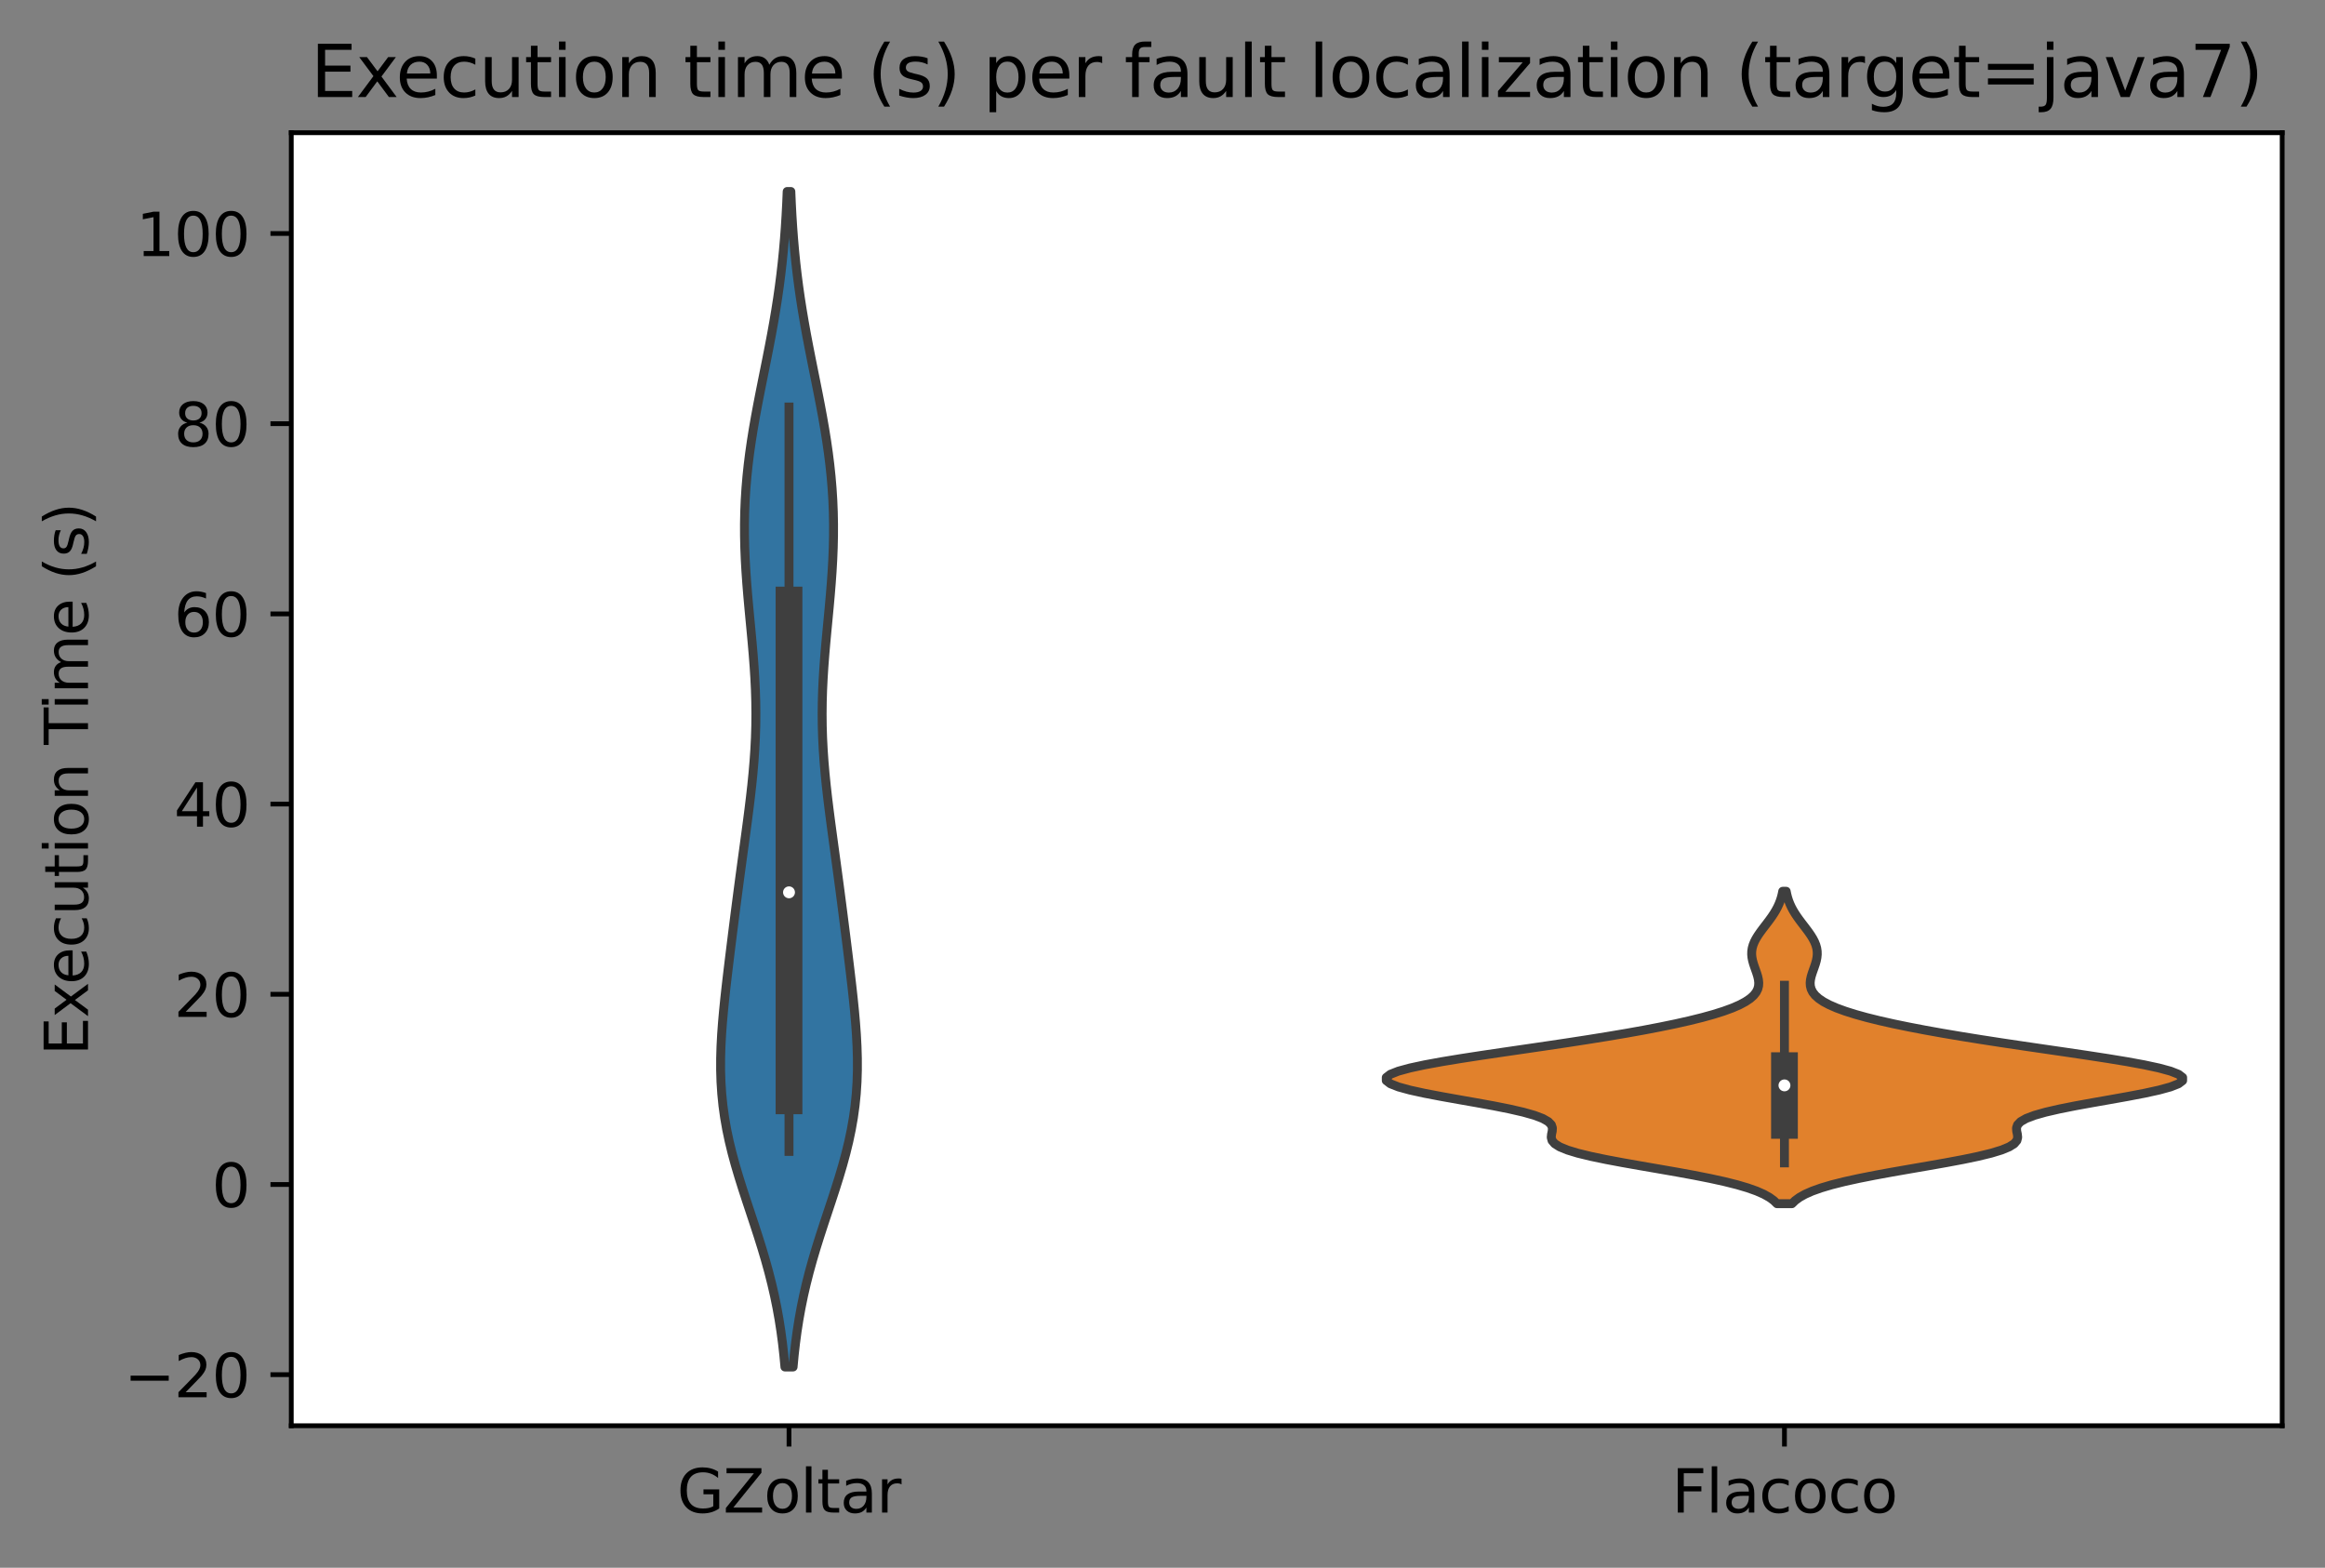 <?xml version="1.0" encoding="utf-8" standalone="no"?>
<!DOCTYPE svg PUBLIC "-//W3C//DTD SVG 1.1//EN"
  "http://www.w3.org/Graphics/SVG/1.1/DTD/svg11.dtd">
<svg xmlns:xlink="http://www.w3.org/1999/xlink" width="390.983pt" height="263.636pt" viewBox="0 0 390.983 263.636" xmlns="http://www.w3.org/2000/svg" version="1.1">
 <rect x="0" y="0" width="390.983" height="263.636" fill="#808080" stroke="none"/>
 <defs>
  <style type="text/css">*{stroke-linejoin: round; stroke-linecap: butt}</style>
 </defs>
 <g id="figure_1">
  <g id="patch_1">
   <path d="M 0 263.636 
L 390.983 263.636 
L 390.983 0 
L 0 0 
L 0 263.636 
z
" style="fill: none"/>
  </g>
  <g id="axes_1">
   <g id="patch_2">
    <path d="M 48.983 239.758 
L 383.783 239.758 
L 383.783 22.318 
L 48.983 22.318 
z
" style="fill: #ffffff"/>
   </g>
   <g id="PolyCollection_1">
    <defs>
     <path id="m4e620c364f" d="M 133.368 -33.762 
L 131.998 -33.762 
L 131.811 -35.758 
L 131.587 -37.755 
L 131.321 -39.752 
L 131.009 -41.749 
L 130.649 -43.745 
L 130.239 -45.742 
L 129.779 -47.739 
L 129.272 -49.735 
L 128.719 -51.732 
L 128.126 -53.729 
L 127.501 -55.725 
L 126.852 -57.722 
L 126.191 -59.719 
L 125.528 -61.715 
L 124.876 -63.712 
L 124.249 -65.709 
L 123.657 -67.706 
L 123.113 -69.702 
L 122.626 -71.699 
L 122.204 -73.696 
L 121.853 -75.692 
L 121.576 -77.689 
L 121.374 -79.686 
L 121.244 -81.682 
L 121.183 -83.679 
L 121.185 -85.676 
L 121.243 -87.673 
L 121.349 -89.669 
L 121.495 -91.666 
L 121.673 -93.663 
L 121.875 -95.659 
L 122.094 -97.656 
L 122.326 -99.653 
L 122.566 -101.649 
L 122.811 -103.646 
L 123.059 -105.643 
L 123.31 -107.639 
L 123.564 -109.636 
L 123.821 -111.633 
L 124.082 -113.63 
L 124.346 -115.626 
L 124.615 -117.623 
L 124.886 -119.62 
L 125.159 -121.616 
L 125.43 -123.613 
L 125.697 -125.61 
L 125.954 -127.606 
L 126.198 -129.603 
L 126.423 -131.6 
L 126.624 -133.596 
L 126.795 -135.593 
L 126.933 -137.59 
L 127.033 -139.587 
L 127.094 -141.583 
L 127.113 -143.58 
L 127.092 -145.577 
L 127.032 -147.573 
L 126.936 -149.57 
L 126.809 -151.567 
L 126.656 -153.563 
L 126.483 -155.56 
L 126.298 -157.557 
L 126.108 -159.553 
L 125.92 -161.55 
L 125.741 -163.547 
L 125.578 -165.544 
L 125.437 -167.54 
L 125.323 -169.537 
L 125.243 -171.534 
L 125.199 -173.53 
L 125.194 -175.527 
L 125.232 -177.524 
L 125.314 -179.52 
L 125.439 -181.517 
L 125.608 -183.514 
L 125.819 -185.511 
L 126.07 -187.507 
L 126.358 -189.504 
L 126.678 -191.501 
L 127.026 -193.497 
L 127.397 -195.494 
L 127.785 -197.491 
L 128.182 -199.487 
L 128.584 -201.484 
L 128.984 -203.481 
L 129.375 -205.477 
L 129.753 -207.474 
L 130.113 -209.471 
L 130.451 -211.468 
L 130.764 -213.464 
L 131.05 -215.461 
L 131.307 -217.458 
L 131.536 -219.454 
L 131.738 -221.451 
L 131.912 -223.448 
L 132.061 -225.444 
L 132.186 -227.441 
L 132.291 -229.438 
L 132.377 -231.434 
L 132.989 -231.434 
L 132.989 -231.434 
L 133.075 -229.438 
L 133.179 -227.441 
L 133.305 -225.444 
L 133.454 -223.448 
L 133.628 -221.451 
L 133.829 -219.454 
L 134.058 -217.458 
L 134.316 -215.461 
L 134.602 -213.464 
L 134.915 -211.468 
L 135.253 -209.471 
L 135.612 -207.474 
L 135.99 -205.477 
L 136.382 -203.481 
L 136.781 -201.484 
L 137.183 -199.487 
L 137.581 -197.491 
L 137.968 -195.494 
L 138.339 -193.497 
L 138.687 -191.501 
L 139.008 -189.504 
L 139.296 -187.507 
L 139.547 -185.511 
L 139.758 -183.514 
L 139.927 -181.517 
L 140.052 -179.52 
L 140.133 -177.524 
L 140.171 -175.527 
L 140.167 -173.53 
L 140.123 -171.534 
L 140.042 -169.537 
L 139.929 -167.54 
L 139.788 -165.544 
L 139.625 -163.547 
L 139.446 -161.55 
L 139.257 -159.553 
L 139.067 -157.557 
L 138.882 -155.56 
L 138.71 -153.563 
L 138.557 -151.567 
L 138.43 -149.57 
L 138.334 -147.573 
L 138.274 -145.577 
L 138.253 -143.58 
L 138.272 -141.583 
L 138.332 -139.587 
L 138.433 -137.59 
L 138.57 -135.593 
L 138.742 -133.596 
L 138.942 -131.6 
L 139.167 -129.603 
L 139.411 -127.606 
L 139.669 -125.61 
L 139.936 -123.613 
L 140.207 -121.616 
L 140.48 -119.62 
L 140.751 -117.623 
L 141.019 -115.626 
L 141.284 -113.63 
L 141.545 -111.633 
L 141.801 -109.636 
L 142.055 -107.639 
L 142.307 -105.643 
L 142.555 -103.646 
L 142.8 -101.649 
L 143.04 -99.653 
L 143.272 -97.656 
L 143.491 -95.659 
L 143.693 -93.663 
L 143.87 -91.666 
L 144.016 -89.669 
L 144.122 -87.673 
L 144.18 -85.676 
L 144.182 -83.679 
L 144.121 -81.682 
L 143.992 -79.686 
L 143.789 -77.689 
L 143.512 -75.692 
L 143.161 -73.696 
L 142.74 -71.699 
L 142.253 -69.702 
L 141.709 -67.706 
L 141.117 -65.709 
L 140.489 -63.712 
L 139.838 -61.715 
L 139.175 -59.719 
L 138.513 -57.722 
L 137.865 -55.725 
L 137.24 -53.729 
L 136.647 -51.732 
L 136.094 -49.735 
L 135.586 -47.739 
L 135.127 -45.742 
L 134.717 -43.745 
L 134.357 -41.749 
L 134.045 -39.752 
L 133.779 -37.755 
L 133.554 -35.758 
L 133.368 -33.762 
z
" style="stroke: #3f3f3f; stroke-width: 1.5"/>
    </defs>
    <g clip-path="url(#pd1410d23bd)">
     <use xlink:href="#m4e620c364f" x="0" y="263.636" style="fill: #3274a1; stroke: #3f3f3f; stroke-width: 1.5"/>
    </g>
   </g>
   <g id="PolyCollection_2">
    <defs>
     <path id="mb8a305996d" d="M 301.339 -61.222 
L 298.827 -61.222 
L 298.281 -61.753 
L 297.552 -62.283 
L 296.604 -62.814 
L 295.399 -63.345 
L 293.908 -63.875 
L 292.11 -64.406 
L 289.997 -64.937 
L 287.581 -65.467 
L 284.897 -65.998 
L 281.999 -66.529 
L 278.964 -67.059 
L 275.89 -67.59 
L 272.883 -68.12 
L 270.055 -68.651 
L 267.508 -69.182 
L 265.331 -69.712 
L 263.585 -70.243 
L 262.295 -70.774 
L 261.451 -71.304 
L 261.002 -71.835 
L 260.862 -72.365 
L 260.915 -72.896 
L 261.029 -73.427 
L 261.062 -73.957 
L 260.88 -74.488 
L 260.367 -75.019 
L 259.436 -75.549 
L 258.039 -76.08 
L 256.168 -76.611 
L 253.86 -77.141 
L 251.194 -77.672 
L 248.283 -78.202 
L 245.264 -78.733 
L 242.292 -79.264 
L 239.523 -79.794 
L 237.106 -80.325 
L 235.171 -80.856 
L 233.821 -81.386 
L 233.126 -81.917 
L 233.123 -82.447 
L 233.811 -82.978 
L 235.158 -83.509 
L 237.107 -84.039 
L 239.575 -84.57 
L 242.471 -85.101 
L 245.694 -85.631 
L 249.145 -86.162 
L 252.733 -86.693 
L 256.374 -87.223 
L 260.001 -87.754 
L 263.559 -88.284 
L 267.006 -88.815 
L 270.31 -89.346 
L 273.452 -89.876 
L 276.414 -90.407 
L 279.185 -90.938 
L 281.755 -91.468 
L 284.114 -91.999 
L 286.254 -92.529 
L 288.168 -93.06 
L 289.851 -93.591 
L 291.302 -94.121 
L 292.523 -94.652 
L 293.521 -95.183 
L 294.309 -95.713 
L 294.903 -96.244 
L 295.323 -96.775 
L 295.591 -97.305 
L 295.729 -97.836 
L 295.76 -98.366 
L 295.706 -98.897 
L 295.589 -99.428 
L 295.428 -99.958 
L 295.243 -100.489 
L 295.053 -101.02 
L 294.875 -101.55 
L 294.726 -102.081 
L 294.62 -102.611 
L 294.568 -103.142 
L 294.581 -103.673 
L 294.661 -104.203 
L 294.81 -104.734 
L 295.025 -105.265 
L 295.3 -105.795 
L 295.626 -106.326 
L 295.99 -106.857 
L 296.381 -107.387 
L 296.787 -107.918 
L 297.194 -108.448 
L 297.592 -108.979 
L 297.971 -109.51 
L 298.322 -110.04 
L 298.641 -110.571 
L 298.924 -111.102 
L 299.169 -111.632 
L 299.375 -112.163 
L 299.546 -112.693 
L 299.684 -113.224 
L 299.792 -113.755 
L 300.373 -113.755 
L 300.373 -113.755 
L 300.482 -113.224 
L 300.62 -112.693 
L 300.79 -112.163 
L 300.997 -111.632 
L 301.242 -111.102 
L 301.524 -110.571 
L 301.843 -110.04 
L 302.195 -109.51 
L 302.574 -108.979 
L 302.972 -108.448 
L 303.379 -107.918 
L 303.784 -107.387 
L 304.176 -106.857 
L 304.54 -106.326 
L 304.865 -105.795 
L 305.14 -105.265 
L 305.355 -104.734 
L 305.505 -104.203 
L 305.585 -103.673 
L 305.597 -103.142 
L 305.546 -102.611 
L 305.44 -102.081 
L 305.291 -101.55 
L 305.113 -101.02 
L 304.923 -100.489 
L 304.738 -99.958 
L 304.577 -99.428 
L 304.459 -98.897 
L 304.406 -98.366 
L 304.437 -97.836 
L 304.575 -97.305 
L 304.842 -96.775 
L 305.262 -96.244 
L 305.857 -95.713 
L 306.645 -95.183 
L 307.643 -94.652 
L 308.864 -94.121 
L 310.314 -93.591 
L 311.997 -93.06 
L 313.911 -92.529 
L 316.052 -91.999 
L 318.411 -91.468 
L 320.981 -90.938 
L 323.752 -90.407 
L 326.714 -89.876 
L 329.855 -89.346 
L 333.16 -88.815 
L 336.607 -88.284 
L 340.164 -87.754 
L 343.791 -87.223 
L 347.433 -86.693 
L 351.021 -86.162 
L 354.472 -85.631 
L 357.695 -85.101 
L 360.591 -84.57 
L 363.059 -84.039 
L 365.007 -83.509 
L 366.355 -82.978 
L 367.043 -82.447 
L 367.039 -81.917 
L 366.345 -81.386 
L 364.994 -80.856 
L 363.059 -80.325 
L 360.642 -79.794 
L 357.874 -79.264 
L 354.902 -78.733 
L 351.883 -78.202 
L 348.971 -77.672 
L 346.306 -77.141 
L 343.998 -76.611 
L 342.127 -76.08 
L 340.729 -75.549 
L 339.798 -75.019 
L 339.285 -74.488 
L 339.103 -73.957 
L 339.136 -73.427 
L 339.25 -72.896 
L 339.304 -72.365 
L 339.164 -71.835 
L 338.715 -71.304 
L 337.871 -70.774 
L 336.581 -70.243 
L 334.834 -69.712 
L 332.657 -69.182 
L 330.111 -68.651 
L 327.282 -68.12 
L 324.276 -67.59 
L 321.201 -67.059 
L 318.167 -66.529 
L 315.269 -65.998 
L 312.584 -65.467 
L 310.169 -64.937 
L 308.056 -64.406 
L 306.258 -63.875 
L 304.766 -63.345 
L 303.562 -62.814 
L 302.613 -62.283 
L 301.885 -61.753 
L 301.339 -61.222 
z
" style="stroke: #3f3f3f; stroke-width: 1.5"/>
    </defs>
    <g clip-path="url(#pd1410d23bd)">
     <use xlink:href="#mb8a305996d" x="0" y="263.636" style="fill: #e1812c; stroke: #3f3f3f; stroke-width: 1.5"/>
    </g>
   </g>
   <g id="matplotlib.axis_1">
    <g id="xtick_1">
     <g id="line2d_1">
      <defs>
       <path id="m9bdaa943e8" d="M 0 0 
L 0 3.5 
" style="stroke: #000000; stroke-width: 0.8"/>
      </defs>
      <g>
       <use xlink:href="#m9bdaa943e8" x="132.683" y="239.758" style="stroke: #000000; stroke-width: 0.8"/>
      </g>
     </g>
     <g id="text_1">
      <!-- GZoltar -->
      <g transform="translate(113.855 254.357)scale(0.1 -0.1)">
       <defs>
        <path id="DejaVuSans-47" d="M 3809 666 
L 3809 1919 
L 2778 1919 
L 2778 2438 
L 4434 2438 
L 4434 434 
Q 4069 175 3628 42 
Q 3188 -91 2688 -91 
Q 1594 -91 976 548 
Q 359 1188 359 2328 
Q 359 3472 976 4111 
Q 1594 4750 2688 4750 
Q 3144 4750 3555 4637 
Q 3966 4525 4313 4306 
L 4313 3634 
Q 3963 3931 3569 4081 
Q 3175 4231 2741 4231 
Q 1884 4231 1454 3753 
Q 1025 3275 1025 2328 
Q 1025 1384 1454 906 
Q 1884 428 2741 428 
Q 3075 428 3337 486 
Q 3600 544 3809 666 
z
" transform="scale(0.016)"/>
        <path id="DejaVuSans-5a" d="M 359 4666 
L 4025 4666 
L 4025 4184 
L 1075 531 
L 4097 531 
L 4097 0 
L 288 0 
L 288 481 
L 3238 4134 
L 359 4134 
L 359 4666 
z
" transform="scale(0.016)"/>
        <path id="DejaVuSans-6f" d="M 1959 3097 
Q 1497 3097 1228 2736 
Q 959 2375 959 1747 
Q 959 1119 1226 758 
Q 1494 397 1959 397 
Q 2419 397 2687 759 
Q 2956 1122 2956 1747 
Q 2956 2369 2687 2733 
Q 2419 3097 1959 3097 
z
M 1959 3584 
Q 2709 3584 3137 3096 
Q 3566 2609 3566 1747 
Q 3566 888 3137 398 
Q 2709 -91 1959 -91 
Q 1206 -91 779 398 
Q 353 888 353 1747 
Q 353 2609 779 3096 
Q 1206 3584 1959 3584 
z
" transform="scale(0.016)"/>
        <path id="DejaVuSans-6c" d="M 603 4863 
L 1178 4863 
L 1178 0 
L 603 0 
L 603 4863 
z
" transform="scale(0.016)"/>
        <path id="DejaVuSans-74" d="M 1172 4494 
L 1172 3500 
L 2356 3500 
L 2356 3053 
L 1172 3053 
L 1172 1153 
Q 1172 725 1289 603 
Q 1406 481 1766 481 
L 2356 481 
L 2356 0 
L 1766 0 
Q 1100 0 847 248 
Q 594 497 594 1153 
L 594 3053 
L 172 3053 
L 172 3500 
L 594 3500 
L 594 4494 
L 1172 4494 
z
" transform="scale(0.016)"/>
        <path id="DejaVuSans-61" d="M 2194 1759 
Q 1497 1759 1228 1600 
Q 959 1441 959 1056 
Q 959 750 1161 570 
Q 1363 391 1709 391 
Q 2188 391 2477 730 
Q 2766 1069 2766 1631 
L 2766 1759 
L 2194 1759 
z
M 3341 1997 
L 3341 0 
L 2766 0 
L 2766 531 
Q 2569 213 2275 61 
Q 1981 -91 1556 -91 
Q 1019 -91 701 211 
Q 384 513 384 1019 
Q 384 1609 779 1909 
Q 1175 2209 1959 2209 
L 2766 2209 
L 2766 2266 
Q 2766 2663 2505 2880 
Q 2244 3097 1772 3097 
Q 1472 3097 1187 3025 
Q 903 2953 641 2809 
L 641 3341 
Q 956 3463 1253 3523 
Q 1550 3584 1831 3584 
Q 2591 3584 2966 3190 
Q 3341 2797 3341 1997 
z
" transform="scale(0.016)"/>
        <path id="DejaVuSans-72" d="M 2631 2963 
Q 2534 3019 2420 3045 
Q 2306 3072 2169 3072 
Q 1681 3072 1420 2755 
Q 1159 2438 1159 1844 
L 1159 0 
L 581 0 
L 581 3500 
L 1159 3500 
L 1159 2956 
Q 1341 3275 1631 3429 
Q 1922 3584 2338 3584 
Q 2397 3584 2469 3576 
Q 2541 3569 2628 3553 
L 2631 2963 
z
" transform="scale(0.016)"/>
       </defs>
       <use xlink:href="#DejaVuSans-47"/>
       <use xlink:href="#DejaVuSans-5a" x="77.49"/>
       <use xlink:href="#DejaVuSans-6f" x="145.996"/>
       <use xlink:href="#DejaVuSans-6c" x="207.178"/>
       <use xlink:href="#DejaVuSans-74" x="234.961"/>
       <use xlink:href="#DejaVuSans-61" x="274.17"/>
       <use xlink:href="#DejaVuSans-72" x="335.449"/>
      </g>
     </g>
    </g>
    <g id="xtick_2">
     <g id="line2d_2">
      <g>
       <use xlink:href="#m9bdaa943e8" x="300.083" y="239.758" style="stroke: #000000; stroke-width: 0.8"/>
      </g>
     </g>
     <g id="text_2">
      <!-- Flacoco -->
      <g transform="translate(281.137 254.357)scale(0.1 -0.1)">
       <defs>
        <path id="DejaVuSans-46" d="M 628 4666 
L 3309 4666 
L 3309 4134 
L 1259 4134 
L 1259 2759 
L 3109 2759 
L 3109 2228 
L 1259 2228 
L 1259 0 
L 628 0 
L 628 4666 
z
" transform="scale(0.016)"/>
        <path id="DejaVuSans-63" d="M 3122 3366 
L 3122 2828 
Q 2878 2963 2633 3030 
Q 2388 3097 2138 3097 
Q 1578 3097 1268 2742 
Q 959 2388 959 1747 
Q 959 1106 1268 751 
Q 1578 397 2138 397 
Q 2388 397 2633 464 
Q 2878 531 3122 666 
L 3122 134 
Q 2881 22 2623 -34 
Q 2366 -91 2075 -91 
Q 1284 -91 818 406 
Q 353 903 353 1747 
Q 353 2603 823 3093 
Q 1294 3584 2113 3584 
Q 2378 3584 2631 3529 
Q 2884 3475 3122 3366 
z
" transform="scale(0.016)"/>
       </defs>
       <use xlink:href="#DejaVuSans-46"/>
       <use xlink:href="#DejaVuSans-6c" x="57.52"/>
       <use xlink:href="#DejaVuSans-61" x="85.303"/>
       <use xlink:href="#DejaVuSans-63" x="146.582"/>
       <use xlink:href="#DejaVuSans-6f" x="201.562"/>
       <use xlink:href="#DejaVuSans-63" x="262.744"/>
       <use xlink:href="#DejaVuSans-6f" x="317.725"/>
      </g>
     </g>
    </g>
   </g>
   <g id="matplotlib.axis_2">
    <g id="ytick_1">
     <g id="line2d_3">
      <defs>
       <path id="m64b980ec3b" d="M 0 0 
L -3.5 0 
" style="stroke: #000000; stroke-width: 0.8"/>
      </defs>
      <g>
       <use xlink:href="#m64b980ec3b" x="48.983" y="231.169" style="stroke: #000000; stroke-width: 0.8"/>
      </g>
     </g>
     <g id="text_3">
      <!-- −20 -->
      <g transform="translate(20.878 234.968)scale(0.1 -0.1)">
       <defs>
        <path id="DejaVuSans-2212" d="M 678 2272 
L 4684 2272 
L 4684 1741 
L 678 1741 
L 678 2272 
z
" transform="scale(0.016)"/>
        <path id="DejaVuSans-32" d="M 1228 531 
L 3431 531 
L 3431 0 
L 469 0 
L 469 531 
Q 828 903 1448 1529 
Q 2069 2156 2228 2338 
Q 2531 2678 2651 2914 
Q 2772 3150 2772 3378 
Q 2772 3750 2511 3984 
Q 2250 4219 1831 4219 
Q 1534 4219 1204 4116 
Q 875 4013 500 3803 
L 500 4441 
Q 881 4594 1212 4672 
Q 1544 4750 1819 4750 
Q 2544 4750 2975 4387 
Q 3406 4025 3406 3419 
Q 3406 3131 3298 2873 
Q 3191 2616 2906 2266 
Q 2828 2175 2409 1742 
Q 1991 1309 1228 531 
z
" transform="scale(0.016)"/>
        <path id="DejaVuSans-30" d="M 2034 4250 
Q 1547 4250 1301 3770 
Q 1056 3291 1056 2328 
Q 1056 1369 1301 889 
Q 1547 409 2034 409 
Q 2525 409 2770 889 
Q 3016 1369 3016 2328 
Q 3016 3291 2770 3770 
Q 2525 4250 2034 4250 
z
M 2034 4750 
Q 2819 4750 3233 4129 
Q 3647 3509 3647 2328 
Q 3647 1150 3233 529 
Q 2819 -91 2034 -91 
Q 1250 -91 836 529 
Q 422 1150 422 2328 
Q 422 3509 836 4129 
Q 1250 4750 2034 4750 
z
" transform="scale(0.016)"/>
       </defs>
       <use xlink:href="#DejaVuSans-2212"/>
       <use xlink:href="#DejaVuSans-32" x="83.789"/>
       <use xlink:href="#DejaVuSans-30" x="147.412"/>
      </g>
     </g>
    </g>
    <g id="ytick_2">
     <g id="line2d_4">
      <g>
       <use xlink:href="#m64b980ec3b" x="48.983" y="199.185" style="stroke: #000000; stroke-width: 0.8"/>
      </g>
     </g>
     <g id="text_4">
      <!-- 0 -->
      <g transform="translate(35.62 202.984)scale(0.1 -0.1)">
       <use xlink:href="#DejaVuSans-30"/>
      </g>
     </g>
    </g>
    <g id="ytick_3">
     <g id="line2d_5">
      <g>
       <use xlink:href="#m64b980ec3b" x="48.983" y="167.201" style="stroke: #000000; stroke-width: 0.8"/>
      </g>
     </g>
     <g id="text_5">
      <!-- 20 -->
      <g transform="translate(29.258 171)scale(0.1 -0.1)">
       <use xlink:href="#DejaVuSans-32"/>
       <use xlink:href="#DejaVuSans-30" x="63.623"/>
      </g>
     </g>
    </g>
    <g id="ytick_4">
     <g id="line2d_6">
      <g>
       <use xlink:href="#m64b980ec3b" x="48.983" y="135.217" style="stroke: #000000; stroke-width: 0.8"/>
      </g>
     </g>
     <g id="text_6">
      <!-- 40 -->
      <g transform="translate(29.258 139.016)scale(0.1 -0.1)">
       <defs>
        <path id="DejaVuSans-34" d="M 2419 4116 
L 825 1625 
L 2419 1625 
L 2419 4116 
z
M 2253 4666 
L 3047 4666 
L 3047 1625 
L 3713 1625 
L 3713 1100 
L 3047 1100 
L 3047 0 
L 2419 0 
L 2419 1100 
L 313 1100 
L 313 1709 
L 2253 4666 
z
" transform="scale(0.016)"/>
       </defs>
       <use xlink:href="#DejaVuSans-34"/>
       <use xlink:href="#DejaVuSans-30" x="63.623"/>
      </g>
     </g>
    </g>
    <g id="ytick_5">
     <g id="line2d_7">
      <g>
       <use xlink:href="#m64b980ec3b" x="48.983" y="103.233" style="stroke: #000000; stroke-width: 0.8"/>
      </g>
     </g>
     <g id="text_7">
      <!-- 60 -->
      <g transform="translate(29.258 107.032)scale(0.1 -0.1)">
       <defs>
        <path id="DejaVuSans-36" d="M 2113 2584 
Q 1688 2584 1439 2293 
Q 1191 2003 1191 1497 
Q 1191 994 1439 701 
Q 1688 409 2113 409 
Q 2538 409 2786 701 
Q 3034 994 3034 1497 
Q 3034 2003 2786 2293 
Q 2538 2584 2113 2584 
z
M 3366 4563 
L 3366 3988 
Q 3128 4100 2886 4159 
Q 2644 4219 2406 4219 
Q 1781 4219 1451 3797 
Q 1122 3375 1075 2522 
Q 1259 2794 1537 2939 
Q 1816 3084 2150 3084 
Q 2853 3084 3261 2657 
Q 3669 2231 3669 1497 
Q 3669 778 3244 343 
Q 2819 -91 2113 -91 
Q 1303 -91 875 529 
Q 447 1150 447 2328 
Q 447 3434 972 4092 
Q 1497 4750 2381 4750 
Q 2619 4750 2861 4703 
Q 3103 4656 3366 4563 
z
" transform="scale(0.016)"/>
       </defs>
       <use xlink:href="#DejaVuSans-36"/>
       <use xlink:href="#DejaVuSans-30" x="63.623"/>
      </g>
     </g>
    </g>
    <g id="ytick_6">
     <g id="line2d_8">
      <g>
       <use xlink:href="#m64b980ec3b" x="48.983" y="71.249" style="stroke: #000000; stroke-width: 0.8"/>
      </g>
     </g>
     <g id="text_8">
      <!-- 80 -->
      <g transform="translate(29.258 75.048)scale(0.1 -0.1)">
       <defs>
        <path id="DejaVuSans-38" d="M 2034 2216 
Q 1584 2216 1326 1975 
Q 1069 1734 1069 1313 
Q 1069 891 1326 650 
Q 1584 409 2034 409 
Q 2484 409 2743 651 
Q 3003 894 3003 1313 
Q 3003 1734 2745 1975 
Q 2488 2216 2034 2216 
z
M 1403 2484 
Q 997 2584 770 2862 
Q 544 3141 544 3541 
Q 544 4100 942 4425 
Q 1341 4750 2034 4750 
Q 2731 4750 3128 4425 
Q 3525 4100 3525 3541 
Q 3525 3141 3298 2862 
Q 3072 2584 2669 2484 
Q 3125 2378 3379 2068 
Q 3634 1759 3634 1313 
Q 3634 634 3220 271 
Q 2806 -91 2034 -91 
Q 1263 -91 848 271 
Q 434 634 434 1313 
Q 434 1759 690 2068 
Q 947 2378 1403 2484 
z
M 1172 3481 
Q 1172 3119 1398 2916 
Q 1625 2713 2034 2713 
Q 2441 2713 2670 2916 
Q 2900 3119 2900 3481 
Q 2900 3844 2670 4047 
Q 2441 4250 2034 4250 
Q 1625 4250 1398 4047 
Q 1172 3844 1172 3481 
z
" transform="scale(0.016)"/>
       </defs>
       <use xlink:href="#DejaVuSans-38"/>
       <use xlink:href="#DejaVuSans-30" x="63.623"/>
      </g>
     </g>
    </g>
    <g id="ytick_7">
     <g id="line2d_9">
      <g>
       <use xlink:href="#m64b980ec3b" x="48.983" y="39.264" style="stroke: #000000; stroke-width: 0.8"/>
      </g>
     </g>
     <g id="text_9">
      <!-- 100 -->
      <g transform="translate(22.895 43.064)scale(0.1 -0.1)">
       <defs>
        <path id="DejaVuSans-31" d="M 794 531 
L 1825 531 
L 1825 4091 
L 703 3866 
L 703 4441 
L 1819 4666 
L 2450 4666 
L 2450 531 
L 3481 531 
L 3481 0 
L 794 0 
L 794 531 
z
" transform="scale(0.016)"/>
       </defs>
       <use xlink:href="#DejaVuSans-31"/>
       <use xlink:href="#DejaVuSans-30" x="63.623"/>
       <use xlink:href="#DejaVuSans-30" x="127.246"/>
      </g>
     </g>
    </g>
    <g id="text_10">
     <!-- Execution Time (s) -->
     <g transform="translate(14.798 177.49)rotate(-90)scale(0.1 -0.1)">
      <defs>
       <path id="DejaVuSans-45" d="M 628 4666 
L 3578 4666 
L 3578 4134 
L 1259 4134 
L 1259 2753 
L 3481 2753 
L 3481 2222 
L 1259 2222 
L 1259 531 
L 3634 531 
L 3634 0 
L 628 0 
L 628 4666 
z
" transform="scale(0.016)"/>
       <path id="DejaVuSans-78" d="M 3513 3500 
L 2247 1797 
L 3578 0 
L 2900 0 
L 1881 1375 
L 863 0 
L 184 0 
L 1544 1831 
L 300 3500 
L 978 3500 
L 1906 2253 
L 2834 3500 
L 3513 3500 
z
" transform="scale(0.016)"/>
       <path id="DejaVuSans-65" d="M 3597 1894 
L 3597 1613 
L 953 1613 
Q 991 1019 1311 708 
Q 1631 397 2203 397 
Q 2534 397 2845 478 
Q 3156 559 3463 722 
L 3463 178 
Q 3153 47 2828 -22 
Q 2503 -91 2169 -91 
Q 1331 -91 842 396 
Q 353 884 353 1716 
Q 353 2575 817 3079 
Q 1281 3584 2069 3584 
Q 2775 3584 3186 3129 
Q 3597 2675 3597 1894 
z
M 3022 2063 
Q 3016 2534 2758 2815 
Q 2500 3097 2075 3097 
Q 1594 3097 1305 2825 
Q 1016 2553 972 2059 
L 3022 2063 
z
" transform="scale(0.016)"/>
       <path id="DejaVuSans-75" d="M 544 1381 
L 544 3500 
L 1119 3500 
L 1119 1403 
Q 1119 906 1312 657 
Q 1506 409 1894 409 
Q 2359 409 2629 706 
Q 2900 1003 2900 1516 
L 2900 3500 
L 3475 3500 
L 3475 0 
L 2900 0 
L 2900 538 
Q 2691 219 2414 64 
Q 2138 -91 1772 -91 
Q 1169 -91 856 284 
Q 544 659 544 1381 
z
M 1991 3584 
L 1991 3584 
z
" transform="scale(0.016)"/>
       <path id="DejaVuSans-69" d="M 603 3500 
L 1178 3500 
L 1178 0 
L 603 0 
L 603 3500 
z
M 603 4863 
L 1178 4863 
L 1178 4134 
L 603 4134 
L 603 4863 
z
" transform="scale(0.016)"/>
       <path id="DejaVuSans-6e" d="M 3513 2113 
L 3513 0 
L 2938 0 
L 2938 2094 
Q 2938 2591 2744 2837 
Q 2550 3084 2163 3084 
Q 1697 3084 1428 2787 
Q 1159 2491 1159 1978 
L 1159 0 
L 581 0 
L 581 3500 
L 1159 3500 
L 1159 2956 
Q 1366 3272 1645 3428 
Q 1925 3584 2291 3584 
Q 2894 3584 3203 3211 
Q 3513 2838 3513 2113 
z
" transform="scale(0.016)"/>
       <path id="DejaVuSans-20" transform="scale(0.016)"/>
       <path id="DejaVuSans-54" d="M -19 4666 
L 3928 4666 
L 3928 4134 
L 2272 4134 
L 2272 0 
L 1638 0 
L 1638 4134 
L -19 4134 
L -19 4666 
z
" transform="scale(0.016)"/>
       <path id="DejaVuSans-6d" d="M 3328 2828 
Q 3544 3216 3844 3400 
Q 4144 3584 4550 3584 
Q 5097 3584 5394 3201 
Q 5691 2819 5691 2113 
L 5691 0 
L 5113 0 
L 5113 2094 
Q 5113 2597 4934 2840 
Q 4756 3084 4391 3084 
Q 3944 3084 3684 2787 
Q 3425 2491 3425 1978 
L 3425 0 
L 2847 0 
L 2847 2094 
Q 2847 2600 2669 2842 
Q 2491 3084 2119 3084 
Q 1678 3084 1418 2786 
Q 1159 2488 1159 1978 
L 1159 0 
L 581 0 
L 581 3500 
L 1159 3500 
L 1159 2956 
Q 1356 3278 1631 3431 
Q 1906 3584 2284 3584 
Q 2666 3584 2933 3390 
Q 3200 3197 3328 2828 
z
" transform="scale(0.016)"/>
       <path id="DejaVuSans-28" d="M 1984 4856 
Q 1566 4138 1362 3434 
Q 1159 2731 1159 2009 
Q 1159 1288 1364 580 
Q 1569 -128 1984 -844 
L 1484 -844 
Q 1016 -109 783 600 
Q 550 1309 550 2009 
Q 550 2706 781 3412 
Q 1013 4119 1484 4856 
L 1984 4856 
z
" transform="scale(0.016)"/>
       <path id="DejaVuSans-73" d="M 2834 3397 
L 2834 2853 
Q 2591 2978 2328 3040 
Q 2066 3103 1784 3103 
Q 1356 3103 1142 2972 
Q 928 2841 928 2578 
Q 928 2378 1081 2264 
Q 1234 2150 1697 2047 
L 1894 2003 
Q 2506 1872 2764 1633 
Q 3022 1394 3022 966 
Q 3022 478 2636 193 
Q 2250 -91 1575 -91 
Q 1294 -91 989 -36 
Q 684 19 347 128 
L 347 722 
Q 666 556 975 473 
Q 1284 391 1588 391 
Q 1994 391 2212 530 
Q 2431 669 2431 922 
Q 2431 1156 2273 1281 
Q 2116 1406 1581 1522 
L 1381 1569 
Q 847 1681 609 1914 
Q 372 2147 372 2553 
Q 372 3047 722 3315 
Q 1072 3584 1716 3584 
Q 2034 3584 2315 3537 
Q 2597 3491 2834 3397 
z
" transform="scale(0.016)"/>
       <path id="DejaVuSans-29" d="M 513 4856 
L 1013 4856 
Q 1481 4119 1714 3412 
Q 1947 2706 1947 2009 
Q 1947 1309 1714 600 
Q 1481 -109 1013 -844 
L 513 -844 
Q 928 -128 1133 580 
Q 1338 1288 1338 2009 
Q 1338 2731 1133 3434 
Q 928 4138 513 4856 
z
" transform="scale(0.016)"/>
      </defs>
      <use xlink:href="#DejaVuSans-45"/>
      <use xlink:href="#DejaVuSans-78" x="63.184"/>
      <use xlink:href="#DejaVuSans-65" x="119.238"/>
      <use xlink:href="#DejaVuSans-63" x="180.762"/>
      <use xlink:href="#DejaVuSans-75" x="235.742"/>
      <use xlink:href="#DejaVuSans-74" x="299.121"/>
      <use xlink:href="#DejaVuSans-69" x="338.33"/>
      <use xlink:href="#DejaVuSans-6f" x="366.113"/>
      <use xlink:href="#DejaVuSans-6e" x="427.295"/>
      <use xlink:href="#DejaVuSans-20" x="490.674"/>
      <use xlink:href="#DejaVuSans-54" x="522.461"/>
      <use xlink:href="#DejaVuSans-69" x="580.42"/>
      <use xlink:href="#DejaVuSans-6d" x="608.203"/>
      <use xlink:href="#DejaVuSans-65" x="705.615"/>
      <use xlink:href="#DejaVuSans-20" x="767.139"/>
      <use xlink:href="#DejaVuSans-28" x="798.926"/>
      <use xlink:href="#DejaVuSans-73" x="837.939"/>
      <use xlink:href="#DejaVuSans-29" x="890.039"/>
     </g>
    </g>
   </g>
   <g id="line2d_10">
    <path d="M 132.683 193.628 
L 132.683 68.448 
" clip-path="url(#pd1410d23bd)" style="fill: none; stroke: #3f3f3f; stroke-width: 1.5; stroke-linecap: square"/>
   </g>
   <g id="line2d_11">
    <path d="M 132.683 185.118 
L 132.683 100.906 
" clip-path="url(#pd1410d23bd)" style="fill: none; stroke: #3f3f3f; stroke-width: 4.5; stroke-linecap: square"/>
   </g>
   <g id="line2d_12">
    <path d="M 300.083 195.557 
L 300.083 165.685 
" clip-path="url(#pd1410d23bd)" style="fill: none; stroke: #3f3f3f; stroke-width: 1.5; stroke-linecap: square"/>
   </g>
   <g id="line2d_13">
    <path d="M 300.083 189.243 
L 300.083 179.202 
" clip-path="url(#pd1410d23bd)" style="fill: none; stroke: #3f3f3f; stroke-width: 4.5; stroke-linecap: square"/>
   </g>
   <g id="patch_3">
    <path d="M 48.983 239.758 
L 48.983 22.318 
" style="fill: none; stroke: #000000; stroke-width: 0.8; stroke-linejoin: miter; stroke-linecap: square"/>
   </g>
   <g id="patch_4">
    <path d="M 383.783 239.758 
L 383.783 22.318 
" style="fill: none; stroke: #000000; stroke-width: 0.8; stroke-linejoin: miter; stroke-linecap: square"/>
   </g>
   <g id="patch_5">
    <path d="M 48.983 239.758 
L 383.783 239.758 
" style="fill: none; stroke: #000000; stroke-width: 0.8; stroke-linejoin: miter; stroke-linecap: square"/>
   </g>
   <g id="patch_6">
    <path d="M 48.983 22.318 
L 383.783 22.318 
" style="fill: none; stroke: #000000; stroke-width: 0.8; stroke-linejoin: miter; stroke-linecap: square"/>
   </g>
   <g id="PathCollection_1">
    <defs>
     <path id="m0f13d5b02b" d="M 0 1.5 
C 0.398 1.5 0.779 1.342 1.061 1.061 
C 1.342 0.779 1.5 0.398 1.5 0 
C 1.5 -0.398 1.342 -0.779 1.061 -1.061 
C 0.779 -1.342 0.398 -1.5 0 -1.5 
C -0.398 -1.5 -0.779 -1.342 -1.061 -1.061 
C -1.342 -0.779 -1.5 -0.398 -1.5 0 
C -1.5 0.398 -1.342 0.779 -1.061 1.061 
C -0.779 1.342 -0.398 1.5 0 1.5 
z
" style="stroke: #3f3f3f"/>
    </defs>
    <g clip-path="url(#pd1410d23bd)">
     <use xlink:href="#m0f13d5b02b" x="132.683" y="150.056" style="fill: #ffffff; stroke: #3f3f3f"/>
    </g>
   </g>
   <g id="PathCollection_2">
    <g clip-path="url(#pd1410d23bd)">
     <use xlink:href="#m0f13d5b02b" x="300.083" y="182.52" style="fill: #ffffff; stroke: #3f3f3f"/>
    </g>
   </g>
   <g id="text_11">
    <!-- Execution time (s) per fault localization (target=java7) -->
    <g transform="translate(52.25 16.318)scale(0.12 -0.12)">
     <defs>
      <path id="DejaVuSans-70" d="M 1159 525 
L 1159 -1331 
L 581 -1331 
L 581 3500 
L 1159 3500 
L 1159 2969 
Q 1341 3281 1617 3432 
Q 1894 3584 2278 3584 
Q 2916 3584 3314 3078 
Q 3713 2572 3713 1747 
Q 3713 922 3314 415 
Q 2916 -91 2278 -91 
Q 1894 -91 1617 61 
Q 1341 213 1159 525 
z
M 3116 1747 
Q 3116 2381 2855 2742 
Q 2594 3103 2138 3103 
Q 1681 3103 1420 2742 
Q 1159 2381 1159 1747 
Q 1159 1113 1420 752 
Q 1681 391 2138 391 
Q 2594 391 2855 752 
Q 3116 1113 3116 1747 
z
" transform="scale(0.016)"/>
      <path id="DejaVuSans-66" d="M 2375 4863 
L 2375 4384 
L 1825 4384 
Q 1516 4384 1395 4259 
Q 1275 4134 1275 3809 
L 1275 3500 
L 2222 3500 
L 2222 3053 
L 1275 3053 
L 1275 0 
L 697 0 
L 697 3053 
L 147 3053 
L 147 3500 
L 697 3500 
L 697 3744 
Q 697 4328 969 4595 
Q 1241 4863 1831 4863 
L 2375 4863 
z
" transform="scale(0.016)"/>
      <path id="DejaVuSans-7a" d="M 353 3500 
L 3084 3500 
L 3084 2975 
L 922 459 
L 3084 459 
L 3084 0 
L 275 0 
L 275 525 
L 2438 3041 
L 353 3041 
L 353 3500 
z
" transform="scale(0.016)"/>
      <path id="DejaVuSans-67" d="M 2906 1791 
Q 2906 2416 2648 2759 
Q 2391 3103 1925 3103 
Q 1463 3103 1205 2759 
Q 947 2416 947 1791 
Q 947 1169 1205 825 
Q 1463 481 1925 481 
Q 2391 481 2648 825 
Q 2906 1169 2906 1791 
z
M 3481 434 
Q 3481 -459 3084 -895 
Q 2688 -1331 1869 -1331 
Q 1566 -1331 1297 -1286 
Q 1028 -1241 775 -1147 
L 775 -588 
Q 1028 -725 1275 -790 
Q 1522 -856 1778 -856 
Q 2344 -856 2625 -561 
Q 2906 -266 2906 331 
L 2906 616 
Q 2728 306 2450 153 
Q 2172 0 1784 0 
Q 1141 0 747 490 
Q 353 981 353 1791 
Q 353 2603 747 3093 
Q 1141 3584 1784 3584 
Q 2172 3584 2450 3431 
Q 2728 3278 2906 2969 
L 2906 3500 
L 3481 3500 
L 3481 434 
z
" transform="scale(0.016)"/>
      <path id="DejaVuSans-3d" d="M 678 2906 
L 4684 2906 
L 4684 2381 
L 678 2381 
L 678 2906 
z
M 678 1631 
L 4684 1631 
L 4684 1100 
L 678 1100 
L 678 1631 
z
" transform="scale(0.016)"/>
      <path id="DejaVuSans-6a" d="M 603 3500 
L 1178 3500 
L 1178 -63 
Q 1178 -731 923 -1031 
Q 669 -1331 103 -1331 
L -116 -1331 
L -116 -844 
L 38 -844 
Q 366 -844 484 -692 
Q 603 -541 603 -63 
L 603 3500 
z
M 603 4863 
L 1178 4863 
L 1178 4134 
L 603 4134 
L 603 4863 
z
" transform="scale(0.016)"/>
      <path id="DejaVuSans-76" d="M 191 3500 
L 800 3500 
L 1894 563 
L 2988 3500 
L 3597 3500 
L 2284 0 
L 1503 0 
L 191 3500 
z
" transform="scale(0.016)"/>
      <path id="DejaVuSans-37" d="M 525 4666 
L 3525 4666 
L 3525 4397 
L 1831 0 
L 1172 0 
L 2766 4134 
L 525 4134 
L 525 4666 
z
" transform="scale(0.016)"/>
     </defs>
     <use xlink:href="#DejaVuSans-45"/>
     <use xlink:href="#DejaVuSans-78" x="63.184"/>
     <use xlink:href="#DejaVuSans-65" x="119.238"/>
     <use xlink:href="#DejaVuSans-63" x="180.762"/>
     <use xlink:href="#DejaVuSans-75" x="235.742"/>
     <use xlink:href="#DejaVuSans-74" x="299.121"/>
     <use xlink:href="#DejaVuSans-69" x="338.33"/>
     <use xlink:href="#DejaVuSans-6f" x="366.113"/>
     <use xlink:href="#DejaVuSans-6e" x="427.295"/>
     <use xlink:href="#DejaVuSans-20" x="490.674"/>
     <use xlink:href="#DejaVuSans-74" x="522.461"/>
     <use xlink:href="#DejaVuSans-69" x="561.67"/>
     <use xlink:href="#DejaVuSans-6d" x="589.453"/>
     <use xlink:href="#DejaVuSans-65" x="686.865"/>
     <use xlink:href="#DejaVuSans-20" x="748.389"/>
     <use xlink:href="#DejaVuSans-28" x="780.176"/>
     <use xlink:href="#DejaVuSans-73" x="819.189"/>
     <use xlink:href="#DejaVuSans-29" x="871.289"/>
     <use xlink:href="#DejaVuSans-20" x="910.303"/>
     <use xlink:href="#DejaVuSans-70" x="942.09"/>
     <use xlink:href="#DejaVuSans-65" x="1005.566"/>
     <use xlink:href="#DejaVuSans-72" x="1067.09"/>
     <use xlink:href="#DejaVuSans-20" x="1108.203"/>
     <use xlink:href="#DejaVuSans-66" x="1139.99"/>
     <use xlink:href="#DejaVuSans-61" x="1175.195"/>
     <use xlink:href="#DejaVuSans-75" x="1236.475"/>
     <use xlink:href="#DejaVuSans-6c" x="1299.854"/>
     <use xlink:href="#DejaVuSans-74" x="1327.637"/>
     <use xlink:href="#DejaVuSans-20" x="1366.846"/>
     <use xlink:href="#DejaVuSans-6c" x="1398.633"/>
     <use xlink:href="#DejaVuSans-6f" x="1426.416"/>
     <use xlink:href="#DejaVuSans-63" x="1487.598"/>
     <use xlink:href="#DejaVuSans-61" x="1542.578"/>
     <use xlink:href="#DejaVuSans-6c" x="1603.857"/>
     <use xlink:href="#DejaVuSans-69" x="1631.641"/>
     <use xlink:href="#DejaVuSans-7a" x="1659.424"/>
     <use xlink:href="#DejaVuSans-61" x="1711.914"/>
     <use xlink:href="#DejaVuSans-74" x="1773.193"/>
     <use xlink:href="#DejaVuSans-69" x="1812.402"/>
     <use xlink:href="#DejaVuSans-6f" x="1840.186"/>
     <use xlink:href="#DejaVuSans-6e" x="1901.367"/>
     <use xlink:href="#DejaVuSans-20" x="1964.746"/>
     <use xlink:href="#DejaVuSans-28" x="1996.533"/>
     <use xlink:href="#DejaVuSans-74" x="2035.547"/>
     <use xlink:href="#DejaVuSans-61" x="2074.756"/>
     <use xlink:href="#DejaVuSans-72" x="2136.035"/>
     <use xlink:href="#DejaVuSans-67" x="2175.398"/>
     <use xlink:href="#DejaVuSans-65" x="2238.875"/>
     <use xlink:href="#DejaVuSans-74" x="2300.398"/>
     <use xlink:href="#DejaVuSans-3d" x="2339.607"/>
     <use xlink:href="#DejaVuSans-6a" x="2423.396"/>
     <use xlink:href="#DejaVuSans-61" x="2451.18"/>
     <use xlink:href="#DejaVuSans-76" x="2512.459"/>
     <use xlink:href="#DejaVuSans-61" x="2571.639"/>
     <use xlink:href="#DejaVuSans-37" x="2632.918"/>
     <use xlink:href="#DejaVuSans-29" x="2696.541"/>
    </g>
   </g>
  </g>
 </g>
 <defs>
  <clipPath id="pd1410d23bd">
   <rect x="48.983" y="22.318" width="334.8" height="217.44"/>
  </clipPath>
 </defs>
</svg>
